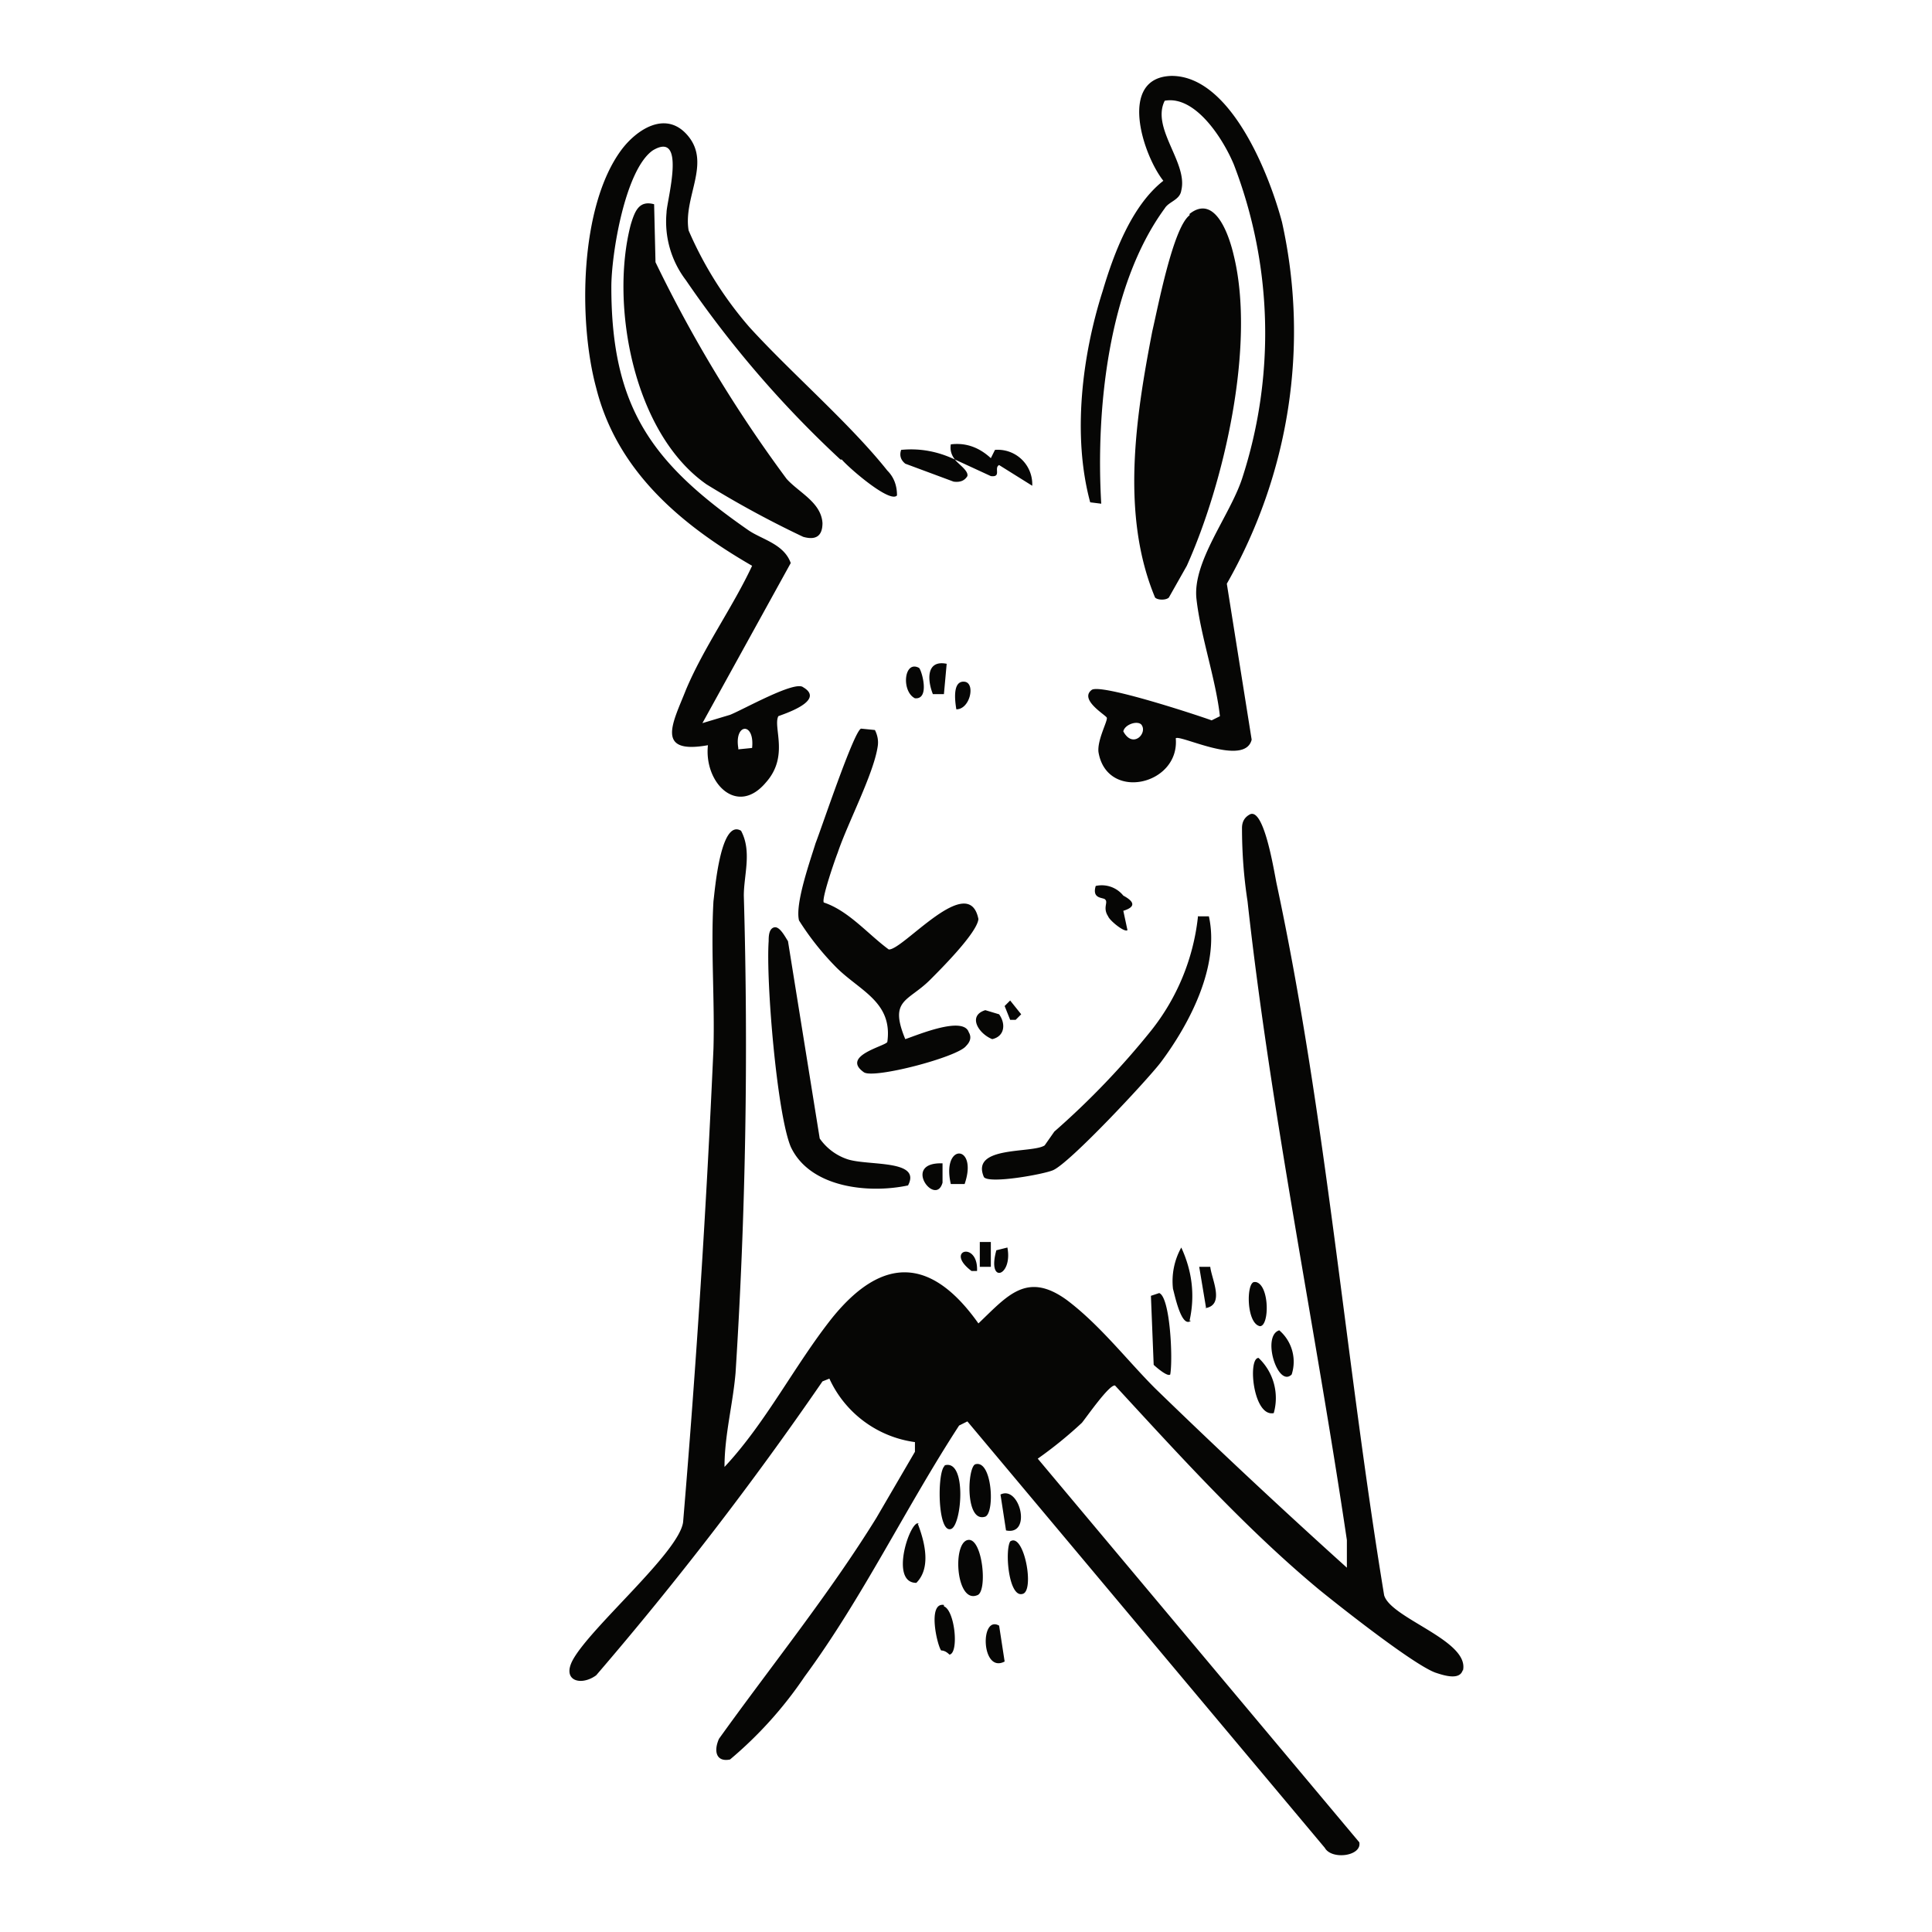 <svg xmlns="http://www.w3.org/2000/svg" viewBox="0 0 140 140"><path fill-rule="evenodd" clip-rule="evenodd" fill="#060605" d="M91 92.9c1 .2 1 3.2.3 3.2-1-.2-1-3.2-.4-3.2m1.8 3.5a3 3 0 01.9 3.2c-1 1-2.2-2.8-.9-3.2m-1.5 2a4 4 0 011.1 4c-1.5.3-1.9-4-1.1-4M106 121c-.2.8-1.4.4-2 .2-1.6-.6-6.8-4.7-8.4-6-5.3-4.4-10.1-9.7-14.8-14.8-.4-.1-2 2.2-2.4 2.7q-1.5 1.4-3.2 2.6l23.3 27.8c.2 1-2 1.3-2.5.4L70.1 103l-.6.3c-3.9 6-7 12.5-11.2 18.2a29 29 0 01-5.4 6c-1 .2-1.2-.6-.8-1.5 3.8-5.3 8-10.5 11.4-16l2.8-4.8v-.7a8 8 0 01-6.2-4.6l-.5.2a249 249 0 01-16.4 21.3c-1.1.8-2.5.4-1.7-1.1 1.3-2.4 7.7-7.8 8-10A871 871 0 0051.7 76c.1-3.5-.2-7.2 0-10.7.1-.7.5-6 2-5.1.8 1.5.2 3.2.2 4.7q.5 17.4-.6 34.6c-.2 2.3-.8 4.5-.8 6.8 3-3.2 5.1-7.4 7.8-10.8q5.5-6.8 10.6.4c2.1-2 3.5-3.8 6.4-1.7 2.4 1.8 4.4 4.4 6.4 6.4q6.8 6.6 13.9 13v-2c-2.3-15.5-5.5-30.9-7.2-46.3Q90 62.7 90 60q0-.7.6-1c1-.4 1.7 4 1.9 5 3.6 16.8 5 34.6 7.8 51.6.5 1.7 6.3 3.3 5.7 5.5M86.2 15.5c1.9-1.5 2.9 1.7 3.2 3C91 25 88.7 35 86 41l-1.3 2.3c-.2.2-.8.2-1 0-2.5-6-1.4-13.1-.2-19.3.4-1.7 1.5-7.5 2.7-8.4m2.7 26.7l1.8 11.3c-.5 2-5.2-.4-5.5-.1.3 3.4-5 4.6-5.6 1-.1-.9.7-2.3.6-2.5s-2-1.3-1.1-2c.6-.5 7.6 1.8 8.7 2.2l.6-.3c-.3-2.7-1.4-5.8-1.7-8.5s2.4-6 3.3-8.7a34 34 0 00-.6-22.8c-.8-1.9-2.8-5-5-4.6-1 2 1.7 4.5 1.2 6.5-.1.7-.9.8-1.2 1.3-4.1 5.6-5 14.6-4.6 21.4l-.8-.1c-1.3-4.8-.6-10.6.9-15.3.8-2.7 2.1-6.2 4.4-8-1.5-1.9-3.3-7.5.6-7.6 4.3 0 7.1 7.2 8 10.6 2 9 .5 18.3-4 26.2m-6.2 10.2c-.3-.3-1.2 0-1.3.5.7 1.3 1.8.1 1.3-.5m-3.3 11.7a2 2 0 012 .7q1.3.7 0 1.1l.3 1.4c-.2.2-1.3-.7-1.4-1-.4-.6 0-1-.2-1.2-.1-.2-1 0-.7-1m8 30.6l-.5-3h.8c.1.9 1.1 2.8-.4 3m-1 .9c-.7.6-1.2-2-1.3-2.3a5 5 0 01.6-3q1.2 2.6.6 5.3m-1.4 3.9c-.2.2-1.1-.6-1.2-.7l-.2-5 .6-.2c.8.3 1 4.8.8 5.9M73 90.4c.4 2.1-1.5 2.7-.8.2zm13.8-24h.8c.8 3.6-1.4 7.8-3.5 10.6-1 1.3-6.6 7.3-7.8 7.8-.7.3-4.6 1-5 .5-1-2.3 3.5-1.7 4.4-2.3l.7-1a58 58 0 007-7.3 16 16 0 003.4-8.2m-13.2 7.4h-.4l-.4-1 .4-.4.8 1zm-1.8-39.4l-2.6-1.2c.2.3 1 .8.9 1.2q-.3.5-1 .4l-3.5-1.3q-.5-.4-.3-1 2-.2 3.9.7-.4-.5-.3-1.1 1.6-.2 2.9 1l.3-.6a2.5 2.5 0 012.7 2.6l-2.4-1.5c-.4.2.2.9-.6.8M57.3 83.1c-1-2.4-1.8-12-1.6-14.9 0-.3 0-.9.4-1s.8.7 1 1l2.3 14.3a4 4 0 002 1.5c1.5.5 5.4 0 4.4 1.9-2.8.6-7.1.2-8.5-2.8M57 34.7c.9 1 2.5 1.7 2.6 3.2q0 1.4-1.4 1a72 72 0 01-7-3.8c-5.3-3.7-7-13-5.5-18.8.3-1 .6-1.8 1.7-1.5l.1 4.2A98 98 0 0057 34.7m9.6 13.7c.2.2.8 2.3-.3 2.2-1-.5-.8-2.8.3-2.2m2-.3l-.2 2.2h-.8c-.4-1-.5-2.5 1-2.2m1.3 1.3c.8.1.4 2-.6 2-.1-.6-.3-2.1.6-2m0 36.4h-1c-.7-3 2-2.9 1 0m.9 6.3h-.4c-2-1.5.5-2.2.4 0m1-.3H71V90h.8zm-.4-18.6l1 .3c.5.7.4 1.6-.5 1.8-1-.4-1.8-1.7-.5-2.1m-3.1 12.5c-.5 1.8-3-1.5 0-1.4zm-5.7-8c-1.7-1.2 1.6-1.9 1.7-2.2.4-2.9-2-3.7-3.7-5.4a20 20 0 01-2.7-3.4c-.3-1.2.8-4.3 1.2-5.6.4-1 2.8-8.2 3.3-8.3l1 .1q.3.6.2 1.2c-.3 2-2.2 5.6-2.9 7.7-.2.5-1.2 3.4-1 3.6 1.8.6 3.2 2.3 4.7 3.4 1 .1 5.8-5.7 6.5-2.2-.1 1-2.7 3.6-3.5 4.4-1.6 1.6-3 1.4-1.8 4.3.9-.3 4.2-1.7 4.6-.5q.3.5-.2 1c-.6.8-6.7 2.4-7.4 1.9m-1.7-44.4a77 77 0 01-11.2-13 7 7 0 01-1.4-4.9c0-.8 1.5-6-1-4.5-2 1.4-3 7.5-3 9.9 0 8.8 3 12.8 9.9 17.6 1 .7 2.6 1 3.1 2.4l-6.4 11.6 2-.6c1-.4 4.7-2.5 5.3-2 1.7 1-1.6 2-1.8 2.1-.4.8.8 2.9-.9 4.8-2.1 2.5-4.5 0-4.2-2.7-3.9.7-2.5-1.7-1.6-4 1.3-3.1 3.4-6 4.8-9-5.2-3-9.8-6.9-11.3-12.9C41.9 23.3 42 15 45 10.9c1.1-1.5 3.3-3 4.9-1s-.4 4.4 0 6.8a27 27 0 004.4 7c3 3.3 7.3 7 10 10.4q.7.7.7 1.8c-.5.6-3.5-2-4-2.6m-7.5 21l1-.1c.2-1.9-1.3-1.8-1 0m13 56.2c.5 1.3 1 3.2-.1 4.3-2 0-.4-4.7.2-4.3m1.8 6c.8.3 1.1 3.4.4 3.5q-.3-.3-.6-.3c-.3-.4-1-3.5.2-3.3m0-10.1c1.7-.6 1.3 4.4.5 4.6-1 .3-1-4.4-.4-4.6m1.6 5.4c1.1-.3 1.5 3.8.7 4-1.5.6-1.8-3.7-.7-4m.6-5.5c1.2-.3 1.4 3.5.7 3.8-1.5.5-1.3-3.7-.7-3.8m1.7 11.7l.4 2.6c-1.7.9-1.8-3.4-.4-2.6m.5-6.9l-.4-2.6c1.4-.7 2.3 3 .4 2.6m1.2 4.6c-1 .3-1.3-3.1-.9-3.8 1-.7 1.8 3.6.9 3.8"/></svg>